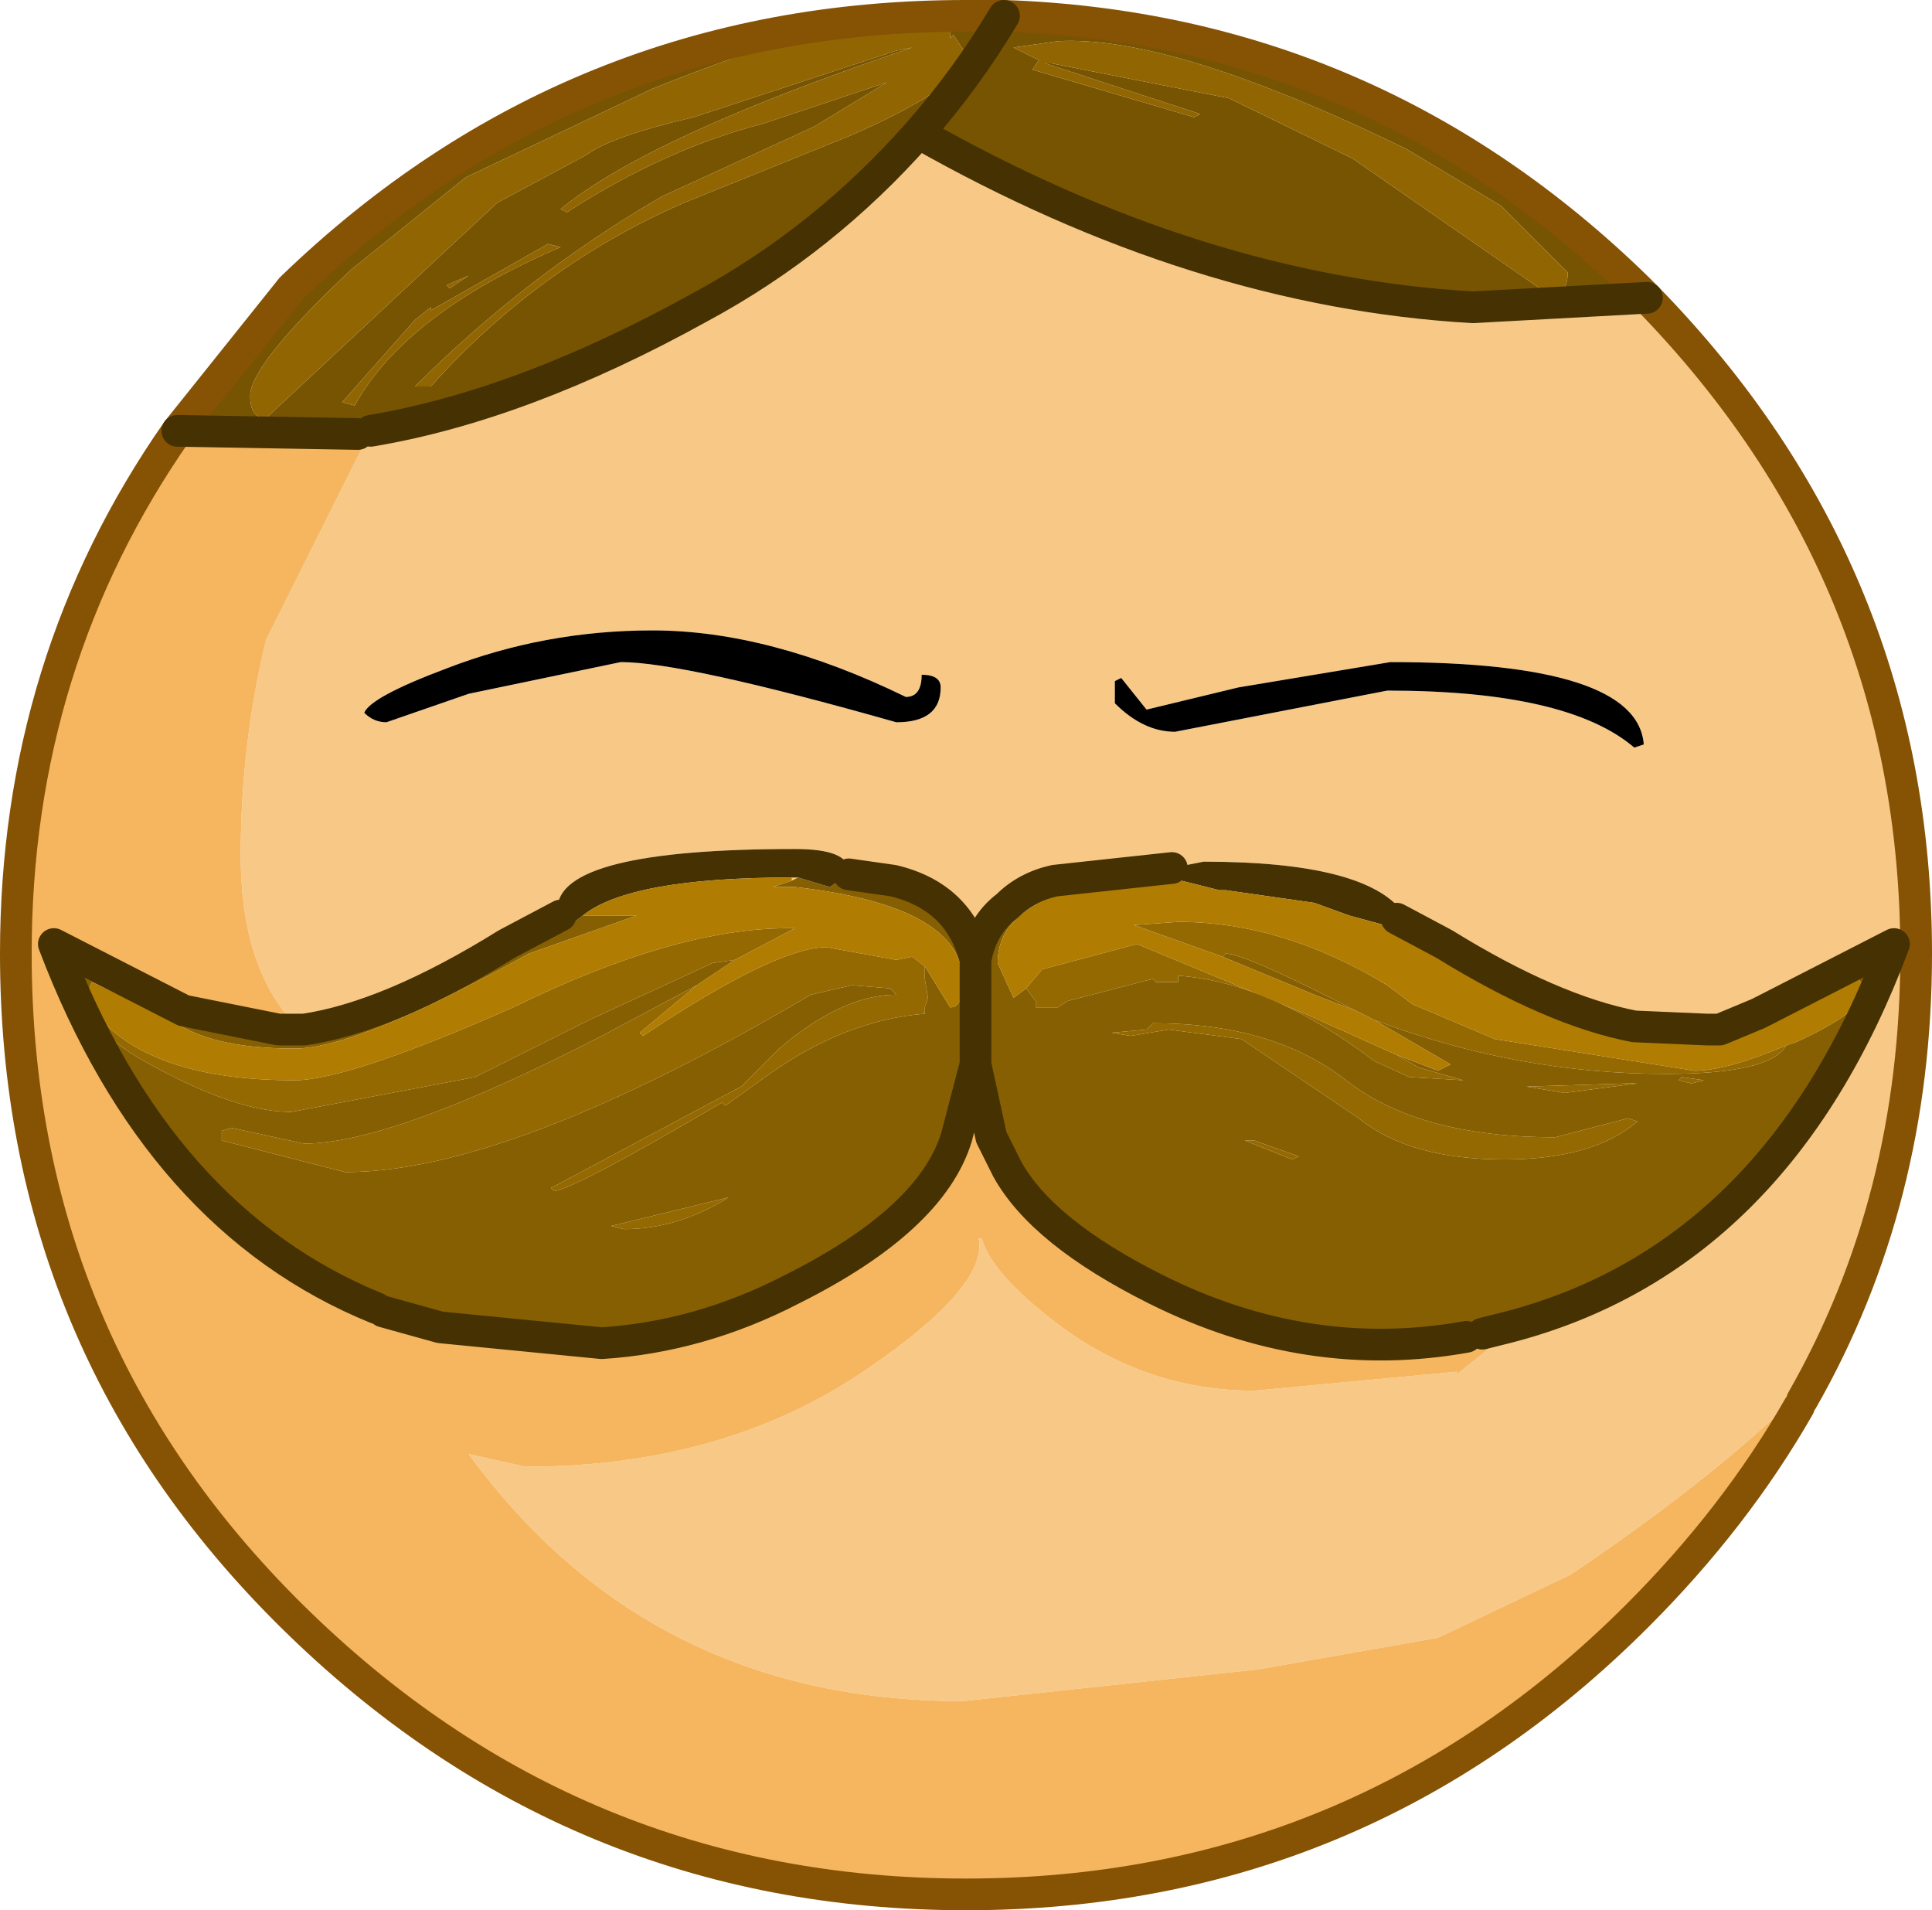 <?xml version="1.0" encoding="UTF-8" standalone="no"?>
<svg xmlns:xlink="http://www.w3.org/1999/xlink" height="30.15px" width="30.5px" xmlns="http://www.w3.org/2000/svg">
  <g transform="matrix(1.0, 0.0, 0.0, 1.0, 15.25, 14.9)">
    <path d="M1.25 -13.9 L1.35 -13.9 4.15 -13.35 6.1 -12.4 9.2 -10.25 Q9.5 -10.25 9.5 -10.6 L8.45 -11.65 6.95 -12.55 Q3.25 -14.35 1.45 -14.25 L0.75 -14.15 1.15 -13.95 1.05 -13.8 3.6 -13.05 3.7 -13.1 1.25 -13.9 M-12.45 -8.1 L-10.65 -10.35 Q-6.2 -14.65 0.0 -14.65 L0.6 -14.65 Q6.4 -14.45 10.6 -10.35 L10.75 -10.2 8.0 -10.05 Q3.65 -10.3 -0.75 -12.8 -2.25 -11.1 -4.2 -10.05 -7.0 -8.5 -9.4 -8.1 L-9.4 -8.15 -9.6 -8.05 -12.45 -8.1 M0.6 -14.65 Q0.0 -13.65 -0.75 -12.8 0.0 -13.65 0.6 -14.65 M-0.25 -14.3 L-0.25 -14.35 Q-0.2 -14.55 -0.45 -14.55 L-0.75 -14.45 -1.2 -14.55 Q-2.35 -14.55 -4.95 -13.5 L-7.9 -12.1 -9.7 -10.65 Q-11.3 -9.15 -11.3 -8.65 -11.3 -8.3 -11.05 -8.3 L-7.4 -11.7 -6.0 -12.45 Q-5.6 -12.75 -4.3 -13.05 L-1.1 -14.1 -0.85 -14.15 Q-5.0 -12.75 -6.4 -11.6 L-6.3 -11.55 Q-4.75 -12.55 -3.2 -12.95 L-1.25 -13.6 -2.4 -12.9 -4.8 -11.8 Q-6.95 -10.55 -8.7 -8.8 L-8.45 -8.8 Q-6.75 -10.7 -4.45 -11.7 L-1.85 -12.75 Q0.0 -13.55 0.0 -14.05 L-0.2 -14.35 -0.25 -14.3 M-7.85 -10.55 L-8.2 -10.4 -8.15 -10.35 -7.85 -10.55 M-6.4 -11.0 L-6.6 -11.05 -8.45 -10.0 -8.45 -10.05 -8.7 -9.85 -9.85 -8.55 -9.65 -8.5 Q-8.85 -9.95 -6.4 -11.0" fill="#775402" fill-rule="evenodd" stroke="none"/>
    <path d="M1.25 -13.9 L3.7 -13.1 3.6 -13.05 1.05 -13.8 1.15 -13.95 0.75 -14.15 1.45 -14.25 Q3.25 -14.35 6.95 -12.55 L8.45 -11.65 9.5 -10.6 Q9.5 -10.25 9.2 -10.25 L6.1 -12.4 4.15 -13.35 1.35 -13.9 1.25 -13.9 M-0.25 -14.3 L-0.2 -14.35 0.0 -14.05 Q0.0 -13.55 -1.85 -12.75 L-4.45 -11.7 Q-6.75 -10.7 -8.45 -8.8 L-8.7 -8.8 Q-6.95 -10.55 -4.8 -11.8 L-2.4 -12.9 -1.25 -13.6 -3.2 -12.95 Q-4.75 -12.55 -6.3 -11.55 L-6.4 -11.6 Q-5.0 -12.75 -0.85 -14.15 L-1.1 -14.1 -4.3 -13.05 Q-5.6 -12.75 -6.0 -12.45 L-7.4 -11.7 -11.05 -8.3 Q-11.3 -8.3 -11.3 -8.65 -11.3 -9.15 -9.7 -10.65 L-7.9 -12.1 -4.95 -13.5 Q-2.35 -14.55 -1.2 -14.55 L-0.75 -14.45 -0.45 -14.55 Q-0.2 -14.55 -0.25 -14.35 L-0.25 -14.3 M-6.4 -11.0 Q-8.85 -9.95 -9.65 -8.5 L-9.85 -8.55 -8.7 -9.85 -8.45 -10.05 -8.45 -10.0 -6.6 -11.05 -6.4 -11.0 M-7.85 -10.55 L-8.15 -10.35 -8.2 -10.4 -7.85 -10.55" fill="#916602" fill-rule="evenodd" stroke="none"/>
    <path d="M10.75 -10.2 Q15.0 -5.85 15.0 0.15 15.0 4.05 13.2 7.2 L13.05 7.2 Q11.7 8.5 9.55 9.95 L7.45 10.95 4.6 11.45 -0.05 11.95 Q-5.0 11.95 -7.85 8.05 L-6.95 8.25 Q-3.8 8.25 -1.55 6.7 0.35 5.4 0.2 4.65 L0.25 4.65 Q0.4 5.2 1.45 6.0 2.85 7.05 4.55 7.05 L7.75 6.75 7.75 6.8 7.8 6.75 8.3 6.35 8.25 6.2 8.25 6.15 8.15 6.15 8.55 6.05 Q12.8 4.95 14.65 0.0 L12.6 1.05 12.5 1.1 11.9 1.35 11.7 1.35 10.55 1.3 Q9.25 1.05 7.55 0.0 L6.8 -0.4 6.9 -0.5 Q6.3 -1.3 3.75 -1.3 L3.25 -1.2 1.4 -1.0 Q0.95 -0.9 0.65 -0.6 0.25 -0.3 0.15 0.25 -0.1 -0.75 -1.15 -1.0 L-1.85 -1.1 -1.85 -1.15 Q-1.85 -1.5 -2.7 -1.5 -6.45 -1.5 -6.45 -0.55 L-6.4 -0.45 -7.25 0.0 Q-9.1 1.15 -10.45 1.35 L-10.8 1.35 -10.7 1.3 -10.7 1.15 Q-11.45 0.25 -11.45 -1.4 -11.45 -3.15 -11.05 -4.8 L-9.4 -8.1 Q-7.0 -8.5 -4.2 -10.05 -2.25 -11.1 -0.75 -12.8 3.65 -10.3 8.0 -10.05 L10.75 -10.2 M4.3 -4.05 L2.85 -3.7 2.45 -4.2 2.35 -4.15 2.35 -3.8 Q2.8 -3.35 3.3 -3.35 L6.65 -4.0 Q9.5 -4.0 10.55 -3.1 L10.7 -3.15 Q10.6 -4.45 6.7 -4.45 L4.3 -4.05 M-8.2 -4.35 Q-9.4 -3.9 -9.5 -3.65 -9.35 -3.5 -9.15 -3.5 L-7.85 -3.95 -5.45 -4.45 Q-4.45 -4.45 -1.1 -3.5 -0.4 -3.5 -0.4 -4.05 -0.4 -4.25 -0.7 -4.25 -0.7 -3.9 -0.95 -3.9 -3.1 -4.95 -4.95 -4.95 -6.65 -4.95 -8.2 -4.35 M-2.75 -1.05 L-2.65 -1.05 -2.75 -1.0 -2.75 -1.05" fill="#f8c887" fill-rule="evenodd" stroke="none"/>
    <path d="M4.3 -4.05 L6.7 -4.45 Q10.6 -4.45 10.7 -3.15 L10.55 -3.1 Q9.5 -4.0 6.65 -4.0 L3.3 -3.35 Q2.8 -3.35 2.35 -3.8 L2.35 -4.15 2.45 -4.2 2.85 -3.7 4.3 -4.05 M-8.2 -4.35 Q-6.65 -4.95 -4.95 -4.95 -3.1 -4.95 -0.95 -3.9 -0.7 -3.9 -0.7 -4.25 -0.4 -4.25 -0.4 -4.05 -0.4 -3.5 -1.1 -3.5 -4.45 -4.45 -5.45 -4.45 L-7.85 -3.95 -9.15 -3.5 Q-9.35 -3.5 -9.5 -3.65 -9.4 -3.9 -8.2 -4.35" fill="#000000" fill-rule="evenodd" stroke="none"/>
    <path d="M0.15 0.25 Q0.25 -0.3 0.65 -0.6 0.95 -0.9 1.4 -1.0 L3.25 -1.2 3.15 -1.1 3.2 -1.05 Q0.5 -0.95 0.5 0.3 L0.75 0.85 0.95 0.7 1.1 0.9 1.1 1.0 1.45 1.0 1.6 0.9 2.95 0.55 3.0 0.6 3.35 0.6 3.35 0.5 Q4.8 0.6 6.45 1.85 L7.0 2.1 7.85 2.15 7.15 1.95 6.8 1.75 7.45 2.0 7.65 1.9 6.45 1.2 Q8.7 2.05 11.05 2.05 12.7 2.05 12.95 1.6 L13.1 1.55 Q14.2 1.05 14.2 0.7 L14.05 0.5 12.6 1.05 14.65 0.0 Q12.8 4.95 8.55 6.05 L8.15 6.15 7.9 6.15 7.9 6.2 Q5.4 6.65 3.0 5.45 1.2 4.55 0.65 3.55 L0.4 3.05 0.15 1.9 0.15 0.25 0.15 1.9 -0.15 3.05 Q-0.55 4.35 -2.75 5.45 -4.2 6.2 -5.75 6.3 L-8.3 6.05 -9.2 5.8 -9.25 5.65 -9.3 5.75 Q-12.75 4.35 -14.4 0.0 L-12.35 1.05 -10.85 1.35 -10.8 1.35 -10.45 1.35 Q-9.1 1.15 -7.25 0.0 L-6.4 -0.45 -6.4 -0.35 -6.25 -0.3 -6.05 -0.45 -5.7 -0.45 -5.45 -0.45 -5.2 -0.45 -6.9 0.15 Q-9.6 1.65 -10.6 1.65 -12.0 1.65 -12.6 1.15 L-13.8 0.6 -13.9 0.85 -13.6 1.25 -13.6 1.3 Q-13.6 1.55 -12.5 2.1 -11.4 2.65 -10.65 2.65 L-7.75 2.1 -5.95 1.2 -4.0 0.3 -3.65 0.25 -4.25 0.65 -5.75 1.45 Q-9.05 3.15 -10.45 3.15 L-11.6 2.9 -11.75 2.95 -11.75 3.1 -9.8 3.6 Q-7.2 3.6 -2.45 0.8 L-1.8 0.65 -1.2 0.7 -1.1 0.8 Q-1.95 0.8 -2.95 1.65 L-3.55 2.25 -6.55 3.85 -6.5 3.9 Q-6.15 3.85 -3.85 2.5 L-3.8 2.55 -3.45 2.3 -3.1 2.05 Q-1.9 1.2 -0.65 1.1 L-0.65 1.0 -0.6 0.85 -0.65 0.55 -0.65 0.35 -0.25 1.0 Q-0.05 1.0 -0.05 0.6 -0.05 -0.6 -2.7 -0.9 L-3.05 -0.9 -2.75 -1.0 -2.65 -1.05 -2.15 -0.9 -1.85 -1.1 -1.15 -1.0 Q-0.1 -0.75 0.15 0.25 M6.8 -0.4 L7.55 0.0 Q9.25 1.05 10.55 1.3 L10.4 1.3 Q7.65 0.45 7.2 0.05 L6.7 -0.35 6.8 -0.4 M11.7 1.35 L11.9 1.35 11.65 1.4 11.7 1.35 M4.05 0.2 L4.1 0.15 Q4.4 0.15 6.15 1.05 L5.5 0.8 4.05 0.2 M11.3 2.1 L11.25 2.15 11.45 2.2 11.65 2.15 11.3 2.1 M10.6 2.2 L10.45 2.2 8.85 2.25 9.45 2.35 10.6 2.2 M10.6 2.8 L10.45 2.75 9.3 3.05 Q7.15 3.05 6.0 2.15 4.85 1.25 2.95 1.25 L2.85 1.35 2.3 1.4 2.6 1.45 3.2 1.35 4.35 1.5 6.2 2.75 Q7.0 3.4 8.5 3.4 9.9 3.4 10.6 2.8 M5.15 3.4 L5.25 3.35 4.55 3.1 4.4 3.1 5.15 3.4 M-5.6 4.45 L-5.4 4.5 Q-4.55 4.5 -3.75 4.0 L-5.6 4.45" fill="#865f02" fill-rule="evenodd" stroke="none"/>
    <path d="M3.2 -1.05 L3.15 -1.1 3.25 -1.2 3.75 -1.3 Q6.3 -1.3 6.9 -0.5 L6.8 -0.4 6.7 -0.35 6.6 -0.3 6.05 -0.45 5.5 -0.65 4.1 -0.85 4.0 -0.85 3.2 -1.05 M-6.05 -0.45 L-6.25 -0.3 -6.4 -0.35 -6.4 -0.45 -6.45 -0.55 Q-6.45 -1.5 -2.7 -1.5 -1.85 -1.5 -1.85 -1.15 L-1.85 -1.1 -2.15 -0.9 -2.65 -1.05 -2.75 -1.05 Q-5.3 -1.05 -6.05 -0.45" fill="#453101" fill-rule="evenodd" stroke="none"/>
    <path d="M12.95 1.6 Q12.7 2.05 11.05 2.05 8.7 2.05 6.45 1.2 L6.15 1.05 Q4.4 0.15 4.1 0.15 L4.05 0.2 2.65 -0.3 3.35 -0.35 Q5.0 -0.35 6.65 0.65 L7.05 0.95 8.35 1.5 11.5 2.0 Q12.0 2.0 12.95 1.6 M6.8 1.75 L7.15 1.95 7.85 2.15 7.0 2.1 6.45 1.85 Q4.8 0.6 3.35 0.5 L3.35 0.6 3.0 0.6 2.95 0.55 1.6 0.9 1.45 1.0 1.1 1.0 1.1 0.9 0.95 0.7 1.2 0.4 2.7 0.0 5.35 1.1 6.8 1.75 M10.6 2.8 Q9.9 3.4 8.5 3.4 7.0 3.4 6.2 2.75 L4.35 1.5 3.2 1.35 2.6 1.45 2.3 1.4 2.85 1.35 2.95 1.25 Q4.85 1.25 6.0 2.15 7.15 3.05 9.3 3.05 L10.45 2.75 10.6 2.8 M10.6 2.2 L9.45 2.35 8.85 2.25 10.45 2.2 10.6 2.2 M11.3 2.1 L11.65 2.15 11.45 2.2 11.25 2.15 11.3 2.1 M5.15 3.4 L4.4 3.1 4.55 3.1 5.25 3.35 5.15 3.4 M-13.6 1.25 Q-12.7 2.15 -10.6 2.15 -9.75 2.15 -7.15 1.0 -4.6 -0.25 -2.8 -0.25 L-2.7 -0.25 -3.65 0.25 -4.0 0.3 -5.95 1.2 -7.75 2.1 -10.65 2.65 Q-11.4 2.65 -12.5 2.1 -13.6 1.55 -13.6 1.3 L-13.6 1.25 M-4.25 0.65 L-5.15 1.4 -5.1 1.45 Q-3.0 0.05 -2.2 0.05 L-1.1 0.25 -0.85 0.2 -0.65 0.35 -0.65 0.55 -0.6 0.85 -0.65 1.0 -0.65 1.1 Q-1.9 1.2 -3.1 2.05 L-3.45 2.3 -3.8 2.55 -3.85 2.5 Q-6.15 3.85 -6.5 3.9 L-6.55 3.85 -3.55 2.25 -2.95 1.65 Q-1.95 0.8 -1.1 0.8 L-1.2 0.7 -1.8 0.65 -2.45 0.8 Q-7.2 3.6 -9.8 3.6 L-11.75 3.1 -11.75 2.95 -11.6 2.9 -10.45 3.15 Q-9.05 3.15 -5.75 1.45 L-4.25 0.65 M-5.6 4.45 L-3.75 4.0 Q-4.55 4.5 -5.4 4.5 L-5.6 4.45" fill="#956902" fill-rule="evenodd" stroke="none"/>
    <path d="M12.6 1.05 L14.05 0.5 14.2 0.7 Q14.2 1.05 13.1 1.55 L12.95 1.6 Q12.0 2.0 11.5 2.0 L8.35 1.5 7.05 0.95 6.65 0.65 Q5.0 -0.35 3.35 -0.35 L2.65 -0.3 4.05 0.2 5.5 0.8 6.15 1.05 6.45 1.2 7.65 1.9 7.45 2.0 6.8 1.75 5.35 1.1 2.7 0.0 1.2 0.4 0.95 0.7 0.75 0.85 0.5 0.3 Q0.5 -0.95 3.2 -1.05 L4.0 -0.85 4.1 -0.85 5.5 -0.65 6.05 -0.45 6.6 -0.3 6.7 -0.35 7.2 0.05 Q7.65 0.45 10.4 1.3 L10.55 1.3 11.7 1.35 11.65 1.4 11.9 1.35 12.5 1.1 12.6 1.05 M-13.6 1.25 L-13.9 0.85 -13.8 0.6 -12.6 1.15 Q-12.0 1.65 -10.6 1.65 -9.6 1.65 -6.9 0.15 L-5.2 -0.45 -5.45 -0.45 -5.7 -0.45 -6.05 -0.45 Q-5.3 -1.05 -2.75 -1.05 L-2.75 -1.0 -3.05 -0.9 -2.7 -0.9 Q-0.05 -0.6 -0.05 0.6 -0.05 1.0 -0.25 1.0 L-0.65 0.35 -0.85 0.2 -1.1 0.25 -2.2 0.05 Q-3.0 0.05 -5.1 1.45 L-5.15 1.4 -4.25 0.65 -3.65 0.25 -2.7 -0.25 -2.8 -0.25 Q-4.6 -0.25 -7.15 1.0 -9.75 2.15 -10.6 2.15 -12.7 2.15 -13.6 1.25" fill="#b07c02" fill-rule="evenodd" stroke="none"/>
    <path d="M13.2 7.2 L13.25 7.2 13.15 7.3 Q12.15 9.05 10.6 10.6 6.2 15.0 0.0 15.0 -6.2 15.0 -10.65 10.6 -15.0 6.3 -15.0 0.15 -15.0 -4.45 -12.45 -8.1 L-9.6 -8.05 -9.4 -8.15 -9.4 -8.1 -11.05 -4.8 Q-11.45 -3.15 -11.45 -1.4 -11.45 0.25 -10.7 1.15 L-10.7 1.3 -10.8 1.35 -10.85 1.35 -12.35 1.05 -14.4 0.0 Q-12.75 4.35 -9.3 5.75 L-9.25 5.65 -9.2 5.8 -8.3 6.05 -5.75 6.3 Q-4.2 6.2 -2.75 5.45 -0.55 4.35 -0.15 3.05 L0.15 1.9 0.4 3.05 0.65 3.55 Q1.2 4.55 3.0 5.45 5.4 6.65 7.9 6.2 L7.9 6.15 8.15 6.15 8.25 6.15 8.25 6.2 8.3 6.35 7.8 6.75 7.75 6.8 7.75 6.75 4.55 7.05 Q2.85 7.05 1.45 6.0 0.4 5.2 0.25 4.65 L0.2 4.65 Q0.35 5.4 -1.55 6.7 -3.8 8.25 -6.95 8.25 L-7.85 8.05 Q-5.0 11.95 -0.05 11.95 L4.6 11.45 7.45 10.95 9.55 9.95 Q11.7 8.5 13.05 7.2 L13.2 7.2" fill="#f5b65f" fill-rule="evenodd" stroke="none"/>
    <path d="M-12.45 -8.1 L-10.65 -10.35 Q-6.2 -14.65 0.0 -14.65 L0.6 -14.65 Q6.4 -14.45 10.6 -10.35 L10.75 -10.2 Q15.0 -5.85 15.0 0.15 15.0 4.05 13.2 7.2 M13.15 7.3 Q12.15 9.05 10.6 10.6 6.2 15.0 0.0 15.0 -6.2 15.0 -10.65 10.6 -15.0 6.3 -15.0 0.15 -15.0 -4.45 -12.45 -8.1" fill="none" stroke="#865204" stroke-linecap="round" stroke-linejoin="round" stroke-width="0.5"/>
    <path d="M-12.45 -8.1 L-9.6 -8.05 M-9.4 -8.1 Q-7.0 -8.5 -4.2 -10.05 -2.25 -11.1 -0.75 -12.8 0.0 -13.65 0.6 -14.65 M3.25 -1.2 L1.4 -1.0 Q0.95 -0.9 0.65 -0.6 0.25 -0.3 0.15 0.25 L0.15 1.9 0.4 3.05 0.65 3.55 Q1.2 4.55 3.0 5.45 5.4 6.65 7.9 6.2 M8.15 6.15 L8.55 6.05 Q12.8 4.95 14.65 0.0 L12.6 1.05 12.5 1.1 11.9 1.35 11.7 1.35 10.55 1.3 Q9.25 1.05 7.55 0.0 L6.8 -0.4 M-0.75 -12.8 Q3.65 -10.3 8.0 -10.05 L10.75 -10.2 M-6.4 -0.45 L-7.25 0.0 Q-9.1 1.15 -10.45 1.35 L-10.8 1.35 -10.85 1.35 -12.35 1.05 -14.4 0.0 Q-12.75 4.35 -9.3 5.75 M-9.2 5.8 L-8.3 6.05 -5.75 6.3 Q-4.2 6.2 -2.75 5.45 -0.55 4.35 -0.15 3.05 L0.15 1.9 M-1.85 -1.1 L-1.15 -1.0 Q-0.1 -0.75 0.15 0.25" fill="none" stroke="#453101" stroke-linecap="round" stroke-linejoin="round" stroke-width="0.5"/>
  </g>
</svg>
